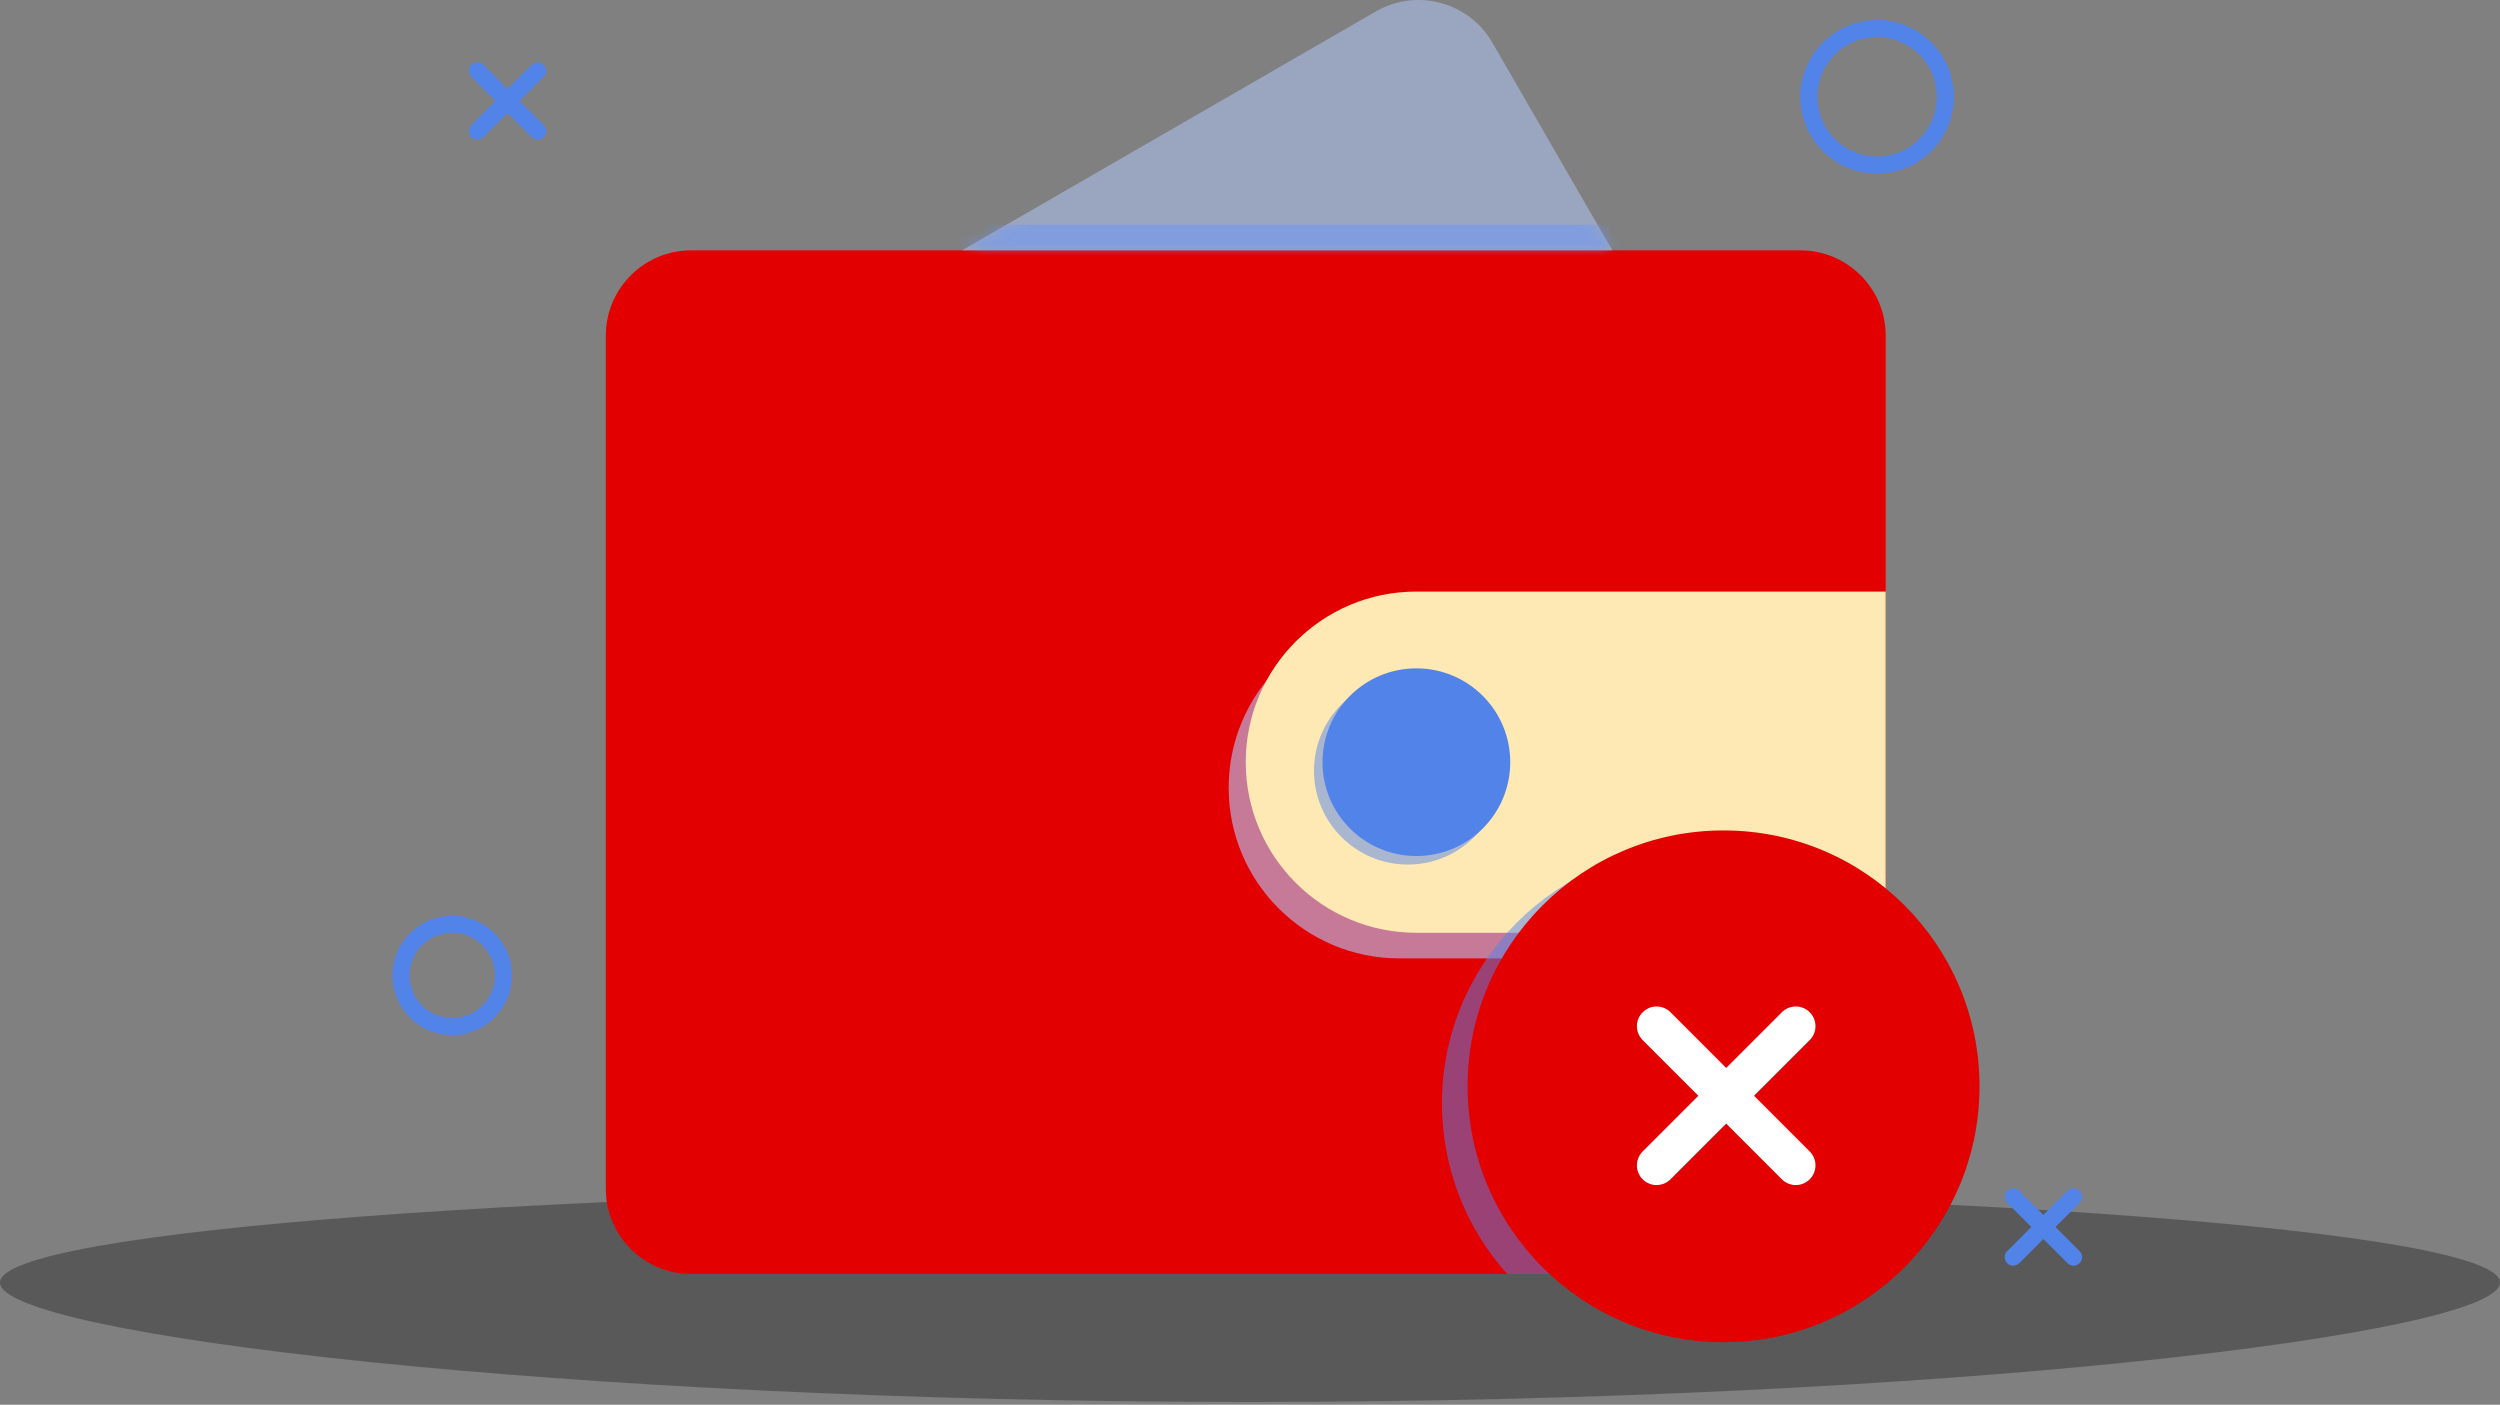 <svg width="210" height="118" viewBox="0 0 210 118" fill="none" xmlns="http://www.w3.org/2000/svg">
<rect x="0" y="0" width="210" height="118" fill="#808080" stroke="none"/>
<path opacity="0.5" fill-rule="evenodd" clip-rule="evenodd" d="M105 117.764C162.99 117.764 210 112.086 210 107.733C210 103.379 162.99 99.851 105 99.851C47.01 99.851 0 103.379 0 107.733C0 112.086 47.01 117.764 105 117.764Z" fill="#323232"/>
<path d="M151.229 21.03H58.055C54.097 21.03 50.888 24.239 50.888 28.198V99.849C50.888 103.807 54.097 107.016 58.055 107.016H151.229C155.187 107.016 158.396 103.807 158.396 99.849V28.198C158.396 24.239 155.187 21.03 151.229 21.03Z" fill="#E30000"/>
<g style="mix-blend-mode:multiply" opacity="0.6">
<path fill-rule="evenodd" clip-rule="evenodd" d="M117.539 51.842H156.962V80.504H117.539C109.624 80.504 103.208 74.088 103.208 66.173C103.208 58.258 109.624 51.842 117.539 51.842Z" fill="#B4CAFE"/>
</g>
<path fill-rule="evenodd" clip-rule="evenodd" d="M118.973 49.692H158.396V78.354H118.973C111.058 78.354 104.642 71.938 104.642 64.023C104.642 56.109 111.058 49.692 118.973 49.692Z" fill="#FEE9B4"/>
<g style="mix-blend-mode:multiply" opacity="0.5">
<path d="M118.259 72.622C122.613 72.622 126.143 69.093 126.143 64.74C126.143 60.387 122.613 56.858 118.259 56.858C113.905 56.858 110.375 60.387 110.375 64.74C110.375 69.093 113.905 72.622 118.259 72.622Z" fill="#5283E9"/>
</g>
<path d="M118.976 71.905C123.33 71.905 126.86 68.376 126.86 64.023C126.86 59.67 123.33 56.141 118.976 56.141C114.622 56.141 111.092 59.67 111.092 64.023C111.092 68.376 114.622 71.905 118.976 71.905Z" fill="#5283E9"/>
<g style="mix-blend-mode:multiply" opacity="0.5">
<path fill-rule="evenodd" clip-rule="evenodd" d="M126.601 107.016C123.196 103.213 121.126 98.191 121.126 92.685C121.126 80.813 130.753 71.189 142.628 71.189C154.503 71.189 164.129 80.813 164.129 92.685C164.129 98.191 162.059 103.213 158.654 107.016H126.601Z" fill="#5283E9"/>
</g>
<path d="M144.778 112.748C156.653 112.748 166.28 103.124 166.28 91.252C166.28 79.38 156.653 69.756 144.778 69.756C132.903 69.756 123.276 79.38 123.276 91.252C123.276 103.124 132.903 112.748 144.778 112.748Z" fill="#E30000"/>
<path d="M157.679 14.582C154.117 14.582 151.229 11.694 151.229 8.133C151.229 4.571 154.117 1.684 157.679 1.684C161.242 1.684 164.13 4.571 164.13 8.133C164.13 11.694 161.242 14.582 157.679 14.582ZM157.679 13.149C160.45 13.149 162.696 10.903 162.696 8.133C162.696 5.363 160.45 3.117 157.679 3.117C154.908 3.117 152.662 5.363 152.662 8.133C152.662 10.903 154.908 13.149 157.679 13.149Z" fill="#5283E9"/>
<path d="M37.987 86.953C35.216 86.953 32.97 84.707 32.97 81.937C32.97 79.167 35.216 76.921 37.987 76.921C40.758 76.921 43.004 79.167 43.004 81.937C43.004 84.707 40.758 86.953 37.987 86.953ZM37.987 85.52C39.966 85.52 41.57 83.916 41.57 81.937C41.57 79.958 39.966 78.354 37.987 78.354C36.008 78.354 34.403 79.958 34.403 81.937C34.403 83.916 36.008 85.52 37.987 85.52Z" fill="#5283E9"/>
<path fill-rule="evenodd" clip-rule="evenodd" d="M42.635 7.467L44.662 5.44C44.942 5.16 45.395 5.16 45.675 5.44C45.955 5.719 45.955 6.173 45.675 6.453L43.648 8.48L45.675 10.508C45.955 10.788 45.955 11.241 45.675 11.521C45.395 11.801 44.942 11.801 44.662 11.521L42.635 9.494L40.607 11.521C40.327 11.801 39.873 11.801 39.594 11.521C39.314 11.241 39.314 10.788 39.594 10.508L41.621 8.48L39.594 6.453C39.314 6.173 39.314 5.719 39.594 5.44C39.873 5.16 40.327 5.16 40.607 5.44L42.635 7.467Z" fill="#5283E9"/>
<path fill-rule="evenodd" clip-rule="evenodd" d="M171.645 102.052L173.673 100.024C173.952 99.745 174.406 99.745 174.686 100.024C174.966 100.304 174.966 100.758 174.686 101.038L172.659 103.065L174.686 105.093C174.966 105.372 174.966 105.826 174.686 106.106C174.406 106.386 173.952 106.386 173.673 106.106L171.645 104.078L169.618 106.106C169.338 106.386 168.884 106.386 168.604 106.106C168.325 105.826 168.325 105.372 168.604 105.093L170.632 103.065L168.604 101.038C168.325 100.758 168.325 100.304 168.604 100.024C168.884 99.745 169.338 99.745 169.618 100.024L171.645 102.052Z" fill="#5283E9"/>
<path fill-rule="evenodd" clip-rule="evenodd" d="M145 89.707L149.678 85.029C150.323 84.383 151.37 84.383 152.016 85.029C152.661 85.675 152.661 86.722 152.016 87.367L147.338 92.045L152.016 96.723C152.661 97.368 152.661 98.415 152.016 99.061C151.37 99.706 150.323 99.706 149.678 99.061L145 94.383L140.322 99.061C139.677 99.706 138.63 99.706 137.984 99.061C137.339 98.415 137.339 97.368 137.984 96.723L142.662 92.045L137.984 87.367C137.339 86.722 137.339 85.675 137.984 85.029C138.63 84.383 139.677 84.383 140.322 85.029L145 89.707Z" fill="white"/>
<path opacity="0.5" d="M80.811 21.03L115.572 0.961C119 -1.018 123.384 0.157 125.363 3.585L135.435 21.03H80.811Z" fill="#B4CAFE"/>
<mask id="mask0_1310_3688" style="mask-type:luminance" maskUnits="userSpaceOnUse" x="80" y="0" width="56" height="22">
<path d="M80.811 21.03L115.572 0.961C119 -1.018 123.384 0.157 125.363 3.585L135.435 21.03H80.811Z" fill="white"/>
</mask>
<g mask="url(#mask0_1310_3688)">
<g style="mix-blend-mode:multiply" opacity="0.5">
<path d="M137.61 18.881H80.272V27.479H137.61V18.881Z" fill="#6995FE"/>
</g>
</g>
</svg>
